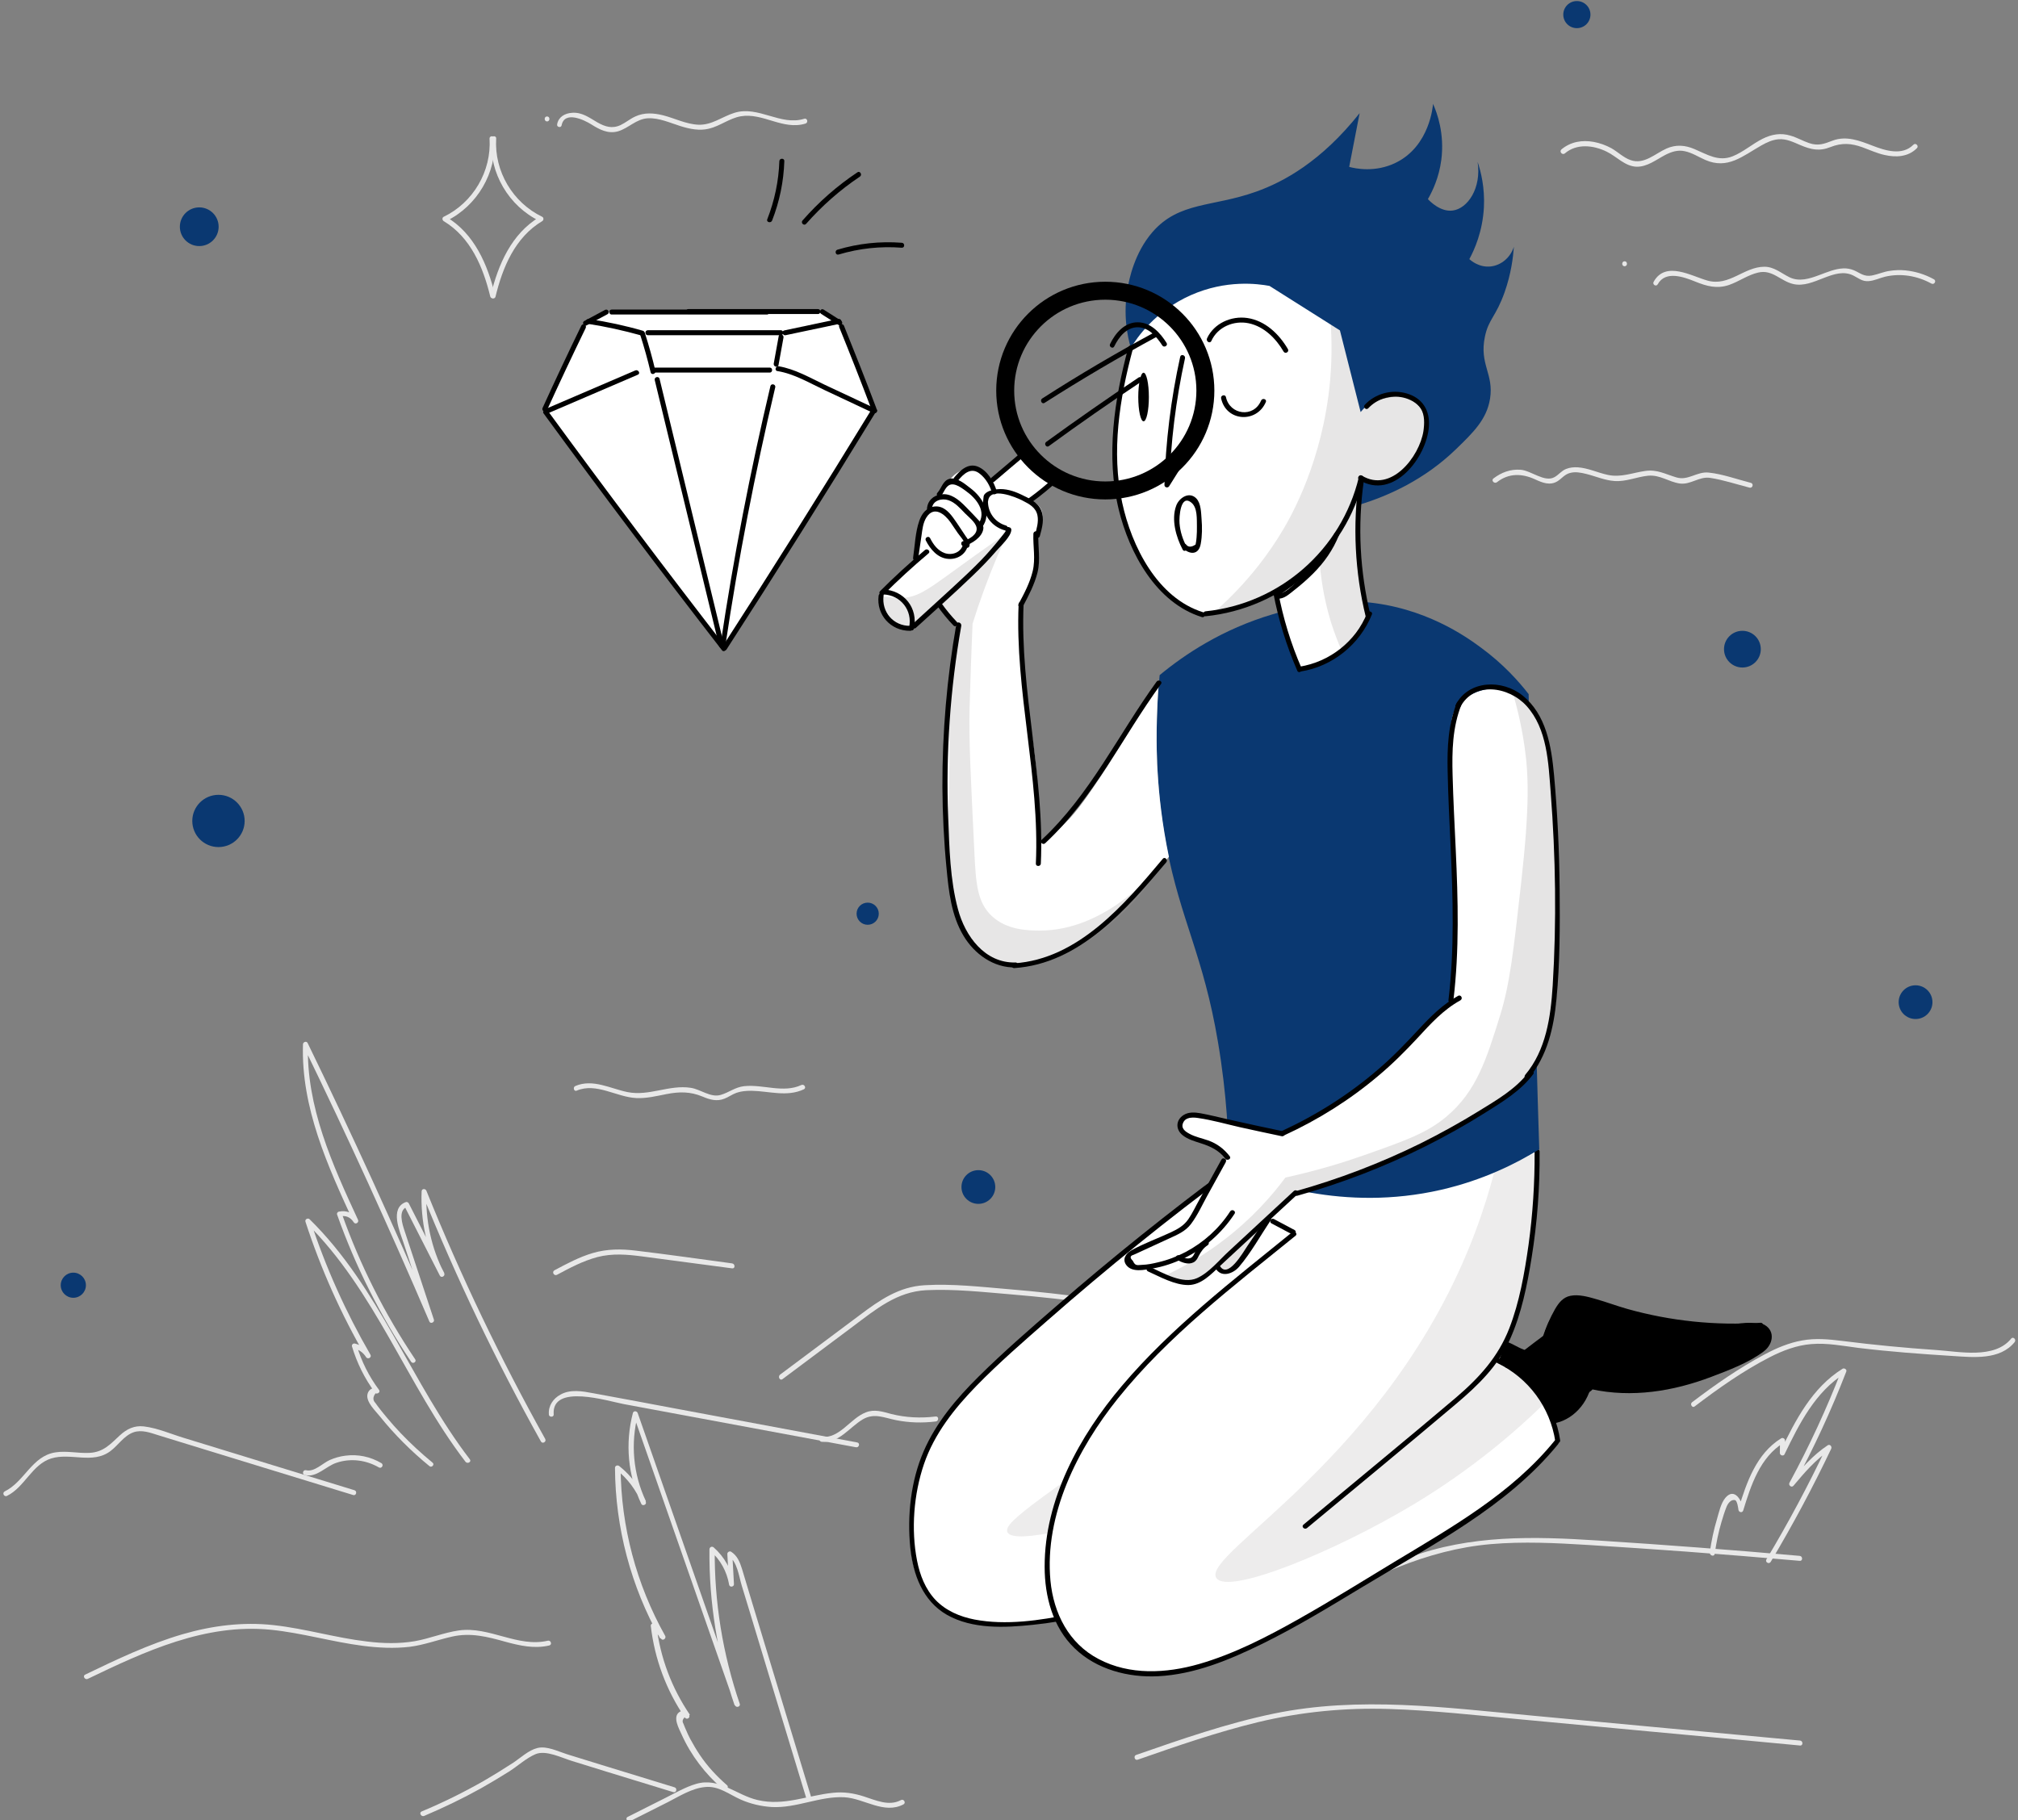 <svg width="337" height="304" viewBox="0 0 337 304" fill="none" xmlns="http://www.w3.org/2000/svg">
<rect x="0" y="0" width="337" height="304" fill="#808080" stroke="none"/>
<g clip-path="url(#clip0_20_517)">
<path d="M1.176 249.836C4.109 248.4 5.354 244.589 8.536 243.595C11.801 242.574 15.426 244.589 18.415 242.38C19.715 241.414 20.684 239.812 22.261 239.232C23.645 238.735 25.084 239.287 26.412 239.702C27.546 240.061 28.681 240.392 29.815 240.751C34.381 242.159 38.919 243.54 43.485 244.948C48.659 246.522 53.806 248.124 58.981 249.698C59.479 249.864 59.7 249.063 59.202 248.897C49.739 245.998 40.303 243.098 30.839 240.199C28.625 239.536 26.329 238.514 24.032 238.238C22.427 238.045 21.154 238.68 20.02 239.729C18.442 241.193 17.253 242.546 14.956 242.656C13.046 242.767 11.165 242.27 9.256 242.574C5.326 243.181 4.109 247.461 0.788 249.091C0.29 249.367 0.705 250.085 1.176 249.836Z" fill="#E8E8E8"/>
<path d="M50.901 246.357C52.865 246.854 54.415 244.893 56.186 244.313C58.566 243.512 61.111 243.844 63.27 245.086C63.74 245.363 64.155 244.645 63.685 244.368C61.858 243.291 59.783 242.85 57.68 243.126C56.767 243.236 55.909 243.485 55.079 243.844C53.889 244.368 52.506 245.887 51.122 245.556C50.596 245.418 50.375 246.219 50.901 246.357Z" fill="#E8E8E8"/>
<path d="M72.235 244.286C70.381 242.767 68.61 241.137 66.95 239.398C66.175 238.597 65.428 237.741 64.709 236.885C64.294 236.388 63.879 235.891 63.491 235.394C63.214 235.035 62.938 234.676 62.689 234.317C62.246 233.875 62.246 233.323 62.716 232.715C63.048 232.853 63.574 232.522 63.297 232.135C61.609 229.871 60.364 227.386 59.562 224.679C59.396 224.845 59.23 225.011 59.064 225.176C59.977 225.425 60.641 225.894 61.139 226.668C61.416 227.109 62.135 226.723 61.858 226.253C57.736 219.129 54.36 211.618 51.814 203.803C51.593 203.941 51.343 204.079 51.122 204.217C62.716 215.594 67.974 231.417 77.742 244.147C78.074 244.562 78.793 244.147 78.461 243.733C68.666 230.948 63.353 215.07 51.703 203.637C51.426 203.361 50.873 203.637 51.011 204.051C53.585 211.949 56.961 219.515 61.139 226.695C61.388 226.557 61.609 226.419 61.858 226.281C61.222 225.314 60.392 224.679 59.285 224.403C58.981 224.32 58.676 224.597 58.787 224.9C59.617 227.662 60.89 230.23 62.606 232.549C62.799 232.356 62.993 232.163 63.187 231.97C62.412 231.611 61.554 231.97 61.36 232.881C61.111 234.179 62.689 235.615 63.408 236.526C65.871 239.591 68.666 242.38 71.71 244.865C72.069 245.197 72.65 244.617 72.235 244.286Z" fill="#E8E8E8"/>
<path d="M69.33 227.027C64.238 219.433 60.115 211.286 57.071 202.671C56.988 202.836 56.878 203.002 56.795 203.168C57.736 202.947 58.538 203.306 59.064 204.134C59.34 204.604 60.005 204.189 59.783 203.72C55.494 194.469 51.122 184.832 51.426 174.421C51.177 174.504 50.901 174.559 50.652 174.642C58.04 189.83 65.068 205.211 71.71 220.731C71.903 221.172 72.623 220.841 72.457 220.399C71.35 217.085 70.271 213.744 69.164 210.43C68.638 208.801 68.085 207.199 67.559 205.57C67.199 204.493 66.424 202.146 67.974 201.566C67.808 201.511 67.669 201.428 67.503 201.373C69.496 205.266 71.46 209.16 73.453 213.054C73.702 213.523 74.421 213.109 74.172 212.639C72.014 208.414 71.018 203.748 71.211 198.998C70.935 199.026 70.658 199.081 70.409 199.108C76.165 213.385 82.833 227.303 90.332 240.751C90.581 241.22 91.301 240.806 91.052 240.337C83.58 226.944 76.939 213.109 71.211 198.888C71.045 198.473 70.409 198.501 70.409 198.998C70.215 203.886 71.267 208.663 73.48 213.054C73.73 212.916 73.951 212.778 74.2 212.639C72.207 208.746 70.243 204.852 68.251 200.959C68.168 200.821 67.946 200.71 67.78 200.765C65.013 201.787 66.784 205.736 67.393 207.586C68.832 211.922 70.243 216.285 71.682 220.62C71.931 220.51 72.18 220.399 72.429 220.289C65.788 204.769 58.759 189.388 51.371 174.2C51.177 173.814 50.596 174.035 50.596 174.421C50.264 184.97 54.719 194.773 59.064 204.134C59.313 203.996 59.534 203.858 59.783 203.72C59.064 202.588 57.901 202.091 56.573 202.367C56.352 202.422 56.214 202.671 56.297 202.864C59.368 211.535 63.519 219.764 68.638 227.413C68.915 227.883 69.634 227.468 69.33 227.027Z" fill="#E8E8E8"/>
<path d="M14.652 280.405C24.226 275.794 34.326 271.099 45.256 272.204C50.43 272.728 55.439 274.22 60.586 274.882C63.187 275.214 65.816 275.352 68.417 275.048C70.852 274.744 73.148 273.861 75.528 273.336C78.6 272.646 81.394 273.364 84.355 274.192C86.79 274.855 89.198 275.407 91.716 274.827C92.242 274.717 92.02 273.916 91.494 274.026C86.458 275.214 81.726 271.596 76.635 272.314C74.117 272.673 71.765 273.667 69.274 274.109C66.646 274.551 63.962 274.496 61.305 274.164C56.075 273.557 50.984 272.01 45.726 271.431C40.552 270.851 35.432 271.513 30.479 272.949C24.834 274.606 19.494 277.147 14.236 279.687C13.738 279.908 14.181 280.626 14.652 280.405Z" fill="#E8E8E8"/>
<path d="M70.824 303.297C74.061 301.917 77.244 300.398 80.315 298.686C81.92 297.775 83.497 296.836 85.075 295.842C86.486 294.93 87.897 293.632 89.447 292.97C91.19 292.252 93.819 293.605 95.562 294.129C97.416 294.709 99.27 295.262 101.096 295.842C104.887 297.001 108.678 298.161 112.441 299.321C112.94 299.487 113.161 298.686 112.663 298.52C108.623 297.278 104.555 296.035 100.515 294.792C98.578 294.185 96.641 293.605 94.704 292.997C93.21 292.528 91.328 291.561 89.751 291.948C88.284 292.307 86.956 293.577 85.711 294.406C84.106 295.455 82.446 296.477 80.786 297.443C77.437 299.349 73.978 301.061 70.409 302.552C69.911 302.773 70.354 303.491 70.824 303.297Z" fill="#E8E8E8"/>
<path d="M105.247 304.154C107.35 303.104 109.453 302.027 111.556 300.978C113.493 299.984 115.568 298.658 117.782 298.465C120.023 298.244 121.767 299.708 123.704 300.564C125.336 301.282 127.107 301.696 128.878 301.806C133.029 302.027 136.903 299.956 141.026 300.177C144.319 300.37 147.639 303.077 150.877 301.365C151.347 301.116 150.932 300.398 150.462 300.647C148.442 301.724 146.256 300.674 144.263 300.039C142.548 299.487 140.887 299.238 139.089 299.432C134.827 299.873 130.926 301.668 126.554 300.647C122.929 299.818 120.162 296.808 116.26 297.94C114.461 298.465 112.774 299.459 111.113 300.288C109.01 301.337 106.907 302.414 104.804 303.463C104.361 303.684 104.777 304.402 105.247 304.154Z" fill="#E8E8E8"/>
<path d="M121.407 298.161C119.691 296.67 118.142 295.013 116.869 293.108C116.288 292.252 115.762 291.341 115.264 290.429C115.015 289.96 114.794 289.49 114.6 289.021C114.434 288.634 114.268 288.275 114.129 287.889C113.88 287.475 113.991 287.088 114.461 286.729C114.711 286.618 114.96 286.508 115.209 286.398C112.165 281.924 110.255 276.843 109.619 271.486C109.37 271.596 109.149 271.679 108.9 271.79C109.398 272.425 109.896 273.06 110.421 273.723C110.726 274.109 111.307 273.612 111.086 273.225C106.271 264.637 103.697 254.972 103.642 245.142C103.393 245.252 103.172 245.335 102.923 245.445C104.804 246.964 106.243 248.842 107.129 251.079C107.378 250.968 107.627 250.858 107.876 250.747C105.717 246.191 105.275 241.055 106.548 236.195C106.271 236.195 106.022 236.195 105.745 236.195C111.418 252.404 117.063 268.586 122.735 284.796C122.901 285.293 123.704 285.072 123.538 284.575C120.687 276.263 119.276 267.537 119.359 258.728C119.11 258.838 118.889 258.921 118.64 259.032C120.328 260.55 121.379 262.456 121.767 264.693C121.85 265.162 122.597 265.052 122.569 264.582C122.486 262.898 122.375 261.186 122.292 259.501C122.071 259.612 121.877 259.75 121.656 259.86C123.123 260.799 123.399 263.284 123.87 264.831C124.368 266.488 124.866 268.144 125.392 269.829C126.415 273.253 127.467 276.65 128.491 280.074C130.566 286.895 132.641 293.743 134.717 300.564C134.883 301.061 135.685 300.867 135.519 300.343C133.278 292.997 131.064 285.624 128.823 278.279C127.744 274.689 126.637 271.099 125.558 267.509C125.004 265.659 124.451 263.837 123.897 261.986C123.538 260.854 123.123 259.833 122.099 259.17C121.85 259.004 121.462 259.225 121.462 259.529C121.545 261.213 121.656 262.925 121.739 264.61C122.016 264.582 122.292 264.527 122.541 264.499C122.154 262.125 120.992 260.053 119.193 258.452C118.917 258.203 118.501 258.369 118.474 258.756C118.391 267.62 119.802 276.429 122.68 284.824C122.957 284.741 123.206 284.685 123.482 284.603C117.81 268.393 112.165 252.211 106.492 236.001C106.354 235.642 105.8 235.587 105.69 236.001C104.361 241.11 104.86 246.44 107.101 251.189C107.295 251.603 108.042 251.3 107.848 250.858C106.907 248.483 105.441 246.467 103.421 244.866C103.144 244.645 102.701 244.783 102.701 245.169C102.757 255.138 105.358 264.969 110.255 273.667C110.477 273.502 110.698 273.336 110.92 273.17C110.421 272.535 109.923 271.9 109.398 271.237C109.176 270.961 108.651 271.182 108.678 271.541C109.315 277.064 111.252 282.283 114.378 286.867C114.655 287.254 115.209 287.005 115.126 286.536C114.987 285.762 114.074 285.486 113.438 285.956C112.275 286.784 113.41 288.745 113.825 289.684C115.402 293.191 117.754 296.256 120.66 298.769C121.241 299.073 121.822 298.493 121.407 298.161Z" fill="#E8E8E8"/>
<path d="M92.463 236.222C92.103 231.031 101.539 234.013 104.168 234.51C108.484 235.311 112.773 236.112 117.09 236.913C125.696 238.514 134.329 240.116 142.935 241.718C143.461 241.828 143.682 241.027 143.156 240.917C133.278 239.067 123.427 237.244 113.548 235.394C108.706 234.483 103.863 233.571 99.021 232.688C97.278 232.356 95.258 231.997 93.625 232.909C92.38 233.571 91.55 234.786 91.66 236.222C91.66 236.747 92.518 236.747 92.463 236.222Z" fill="#E8E8E8"/>
<path d="M137.207 240.806C140.085 241.11 141.856 238.376 144.097 237.051C146.007 235.946 147.667 236.802 149.632 237.189C151.818 237.631 154.059 237.686 156.273 237.41C156.798 237.354 156.798 236.526 156.273 236.581C153.782 236.885 151.292 236.775 148.857 236.167C147.39 235.78 146.062 235.311 144.595 235.891C141.994 236.885 140.223 240.309 137.207 239.978C136.681 239.923 136.681 240.751 137.207 240.806Z" fill="#E8E8E8"/>
<path d="M189.976 293.909C196.617 291.589 203.314 289.269 210.176 287.613C217.343 285.9 224.565 285.21 231.926 285.431C239.203 285.652 246.425 286.48 253.675 287.143C260.953 287.833 268.23 288.496 275.508 289.187C283.865 289.96 292.249 290.733 300.606 291.534C301.131 291.589 301.131 290.761 300.606 290.705C285.691 289.325 270.776 287.944 255.834 286.536C241.472 285.21 227.028 283.249 212.722 286.204C204.863 287.833 197.281 290.484 189.727 293.108C189.257 293.273 189.478 294.074 189.976 293.909Z" fill="#E8E8E8"/>
<path d="M219.225 266.736C224.178 265.687 228.826 263.616 233.503 261.738C238.511 259.75 243.575 258.369 248.943 257.9C254.367 257.43 259.818 257.706 265.214 258.038C270.638 258.369 276.061 258.756 281.512 259.142C287.849 259.612 294.214 260.136 300.55 260.689C301.076 260.744 301.076 259.915 300.55 259.86C289.316 258.866 278.081 258.01 266.819 257.292C256.11 256.602 245.568 256.326 235.357 260.109C229.933 262.125 224.676 264.693 218.976 265.908C218.505 266.046 218.699 266.847 219.225 266.736Z" fill="#E8E8E8"/>
<path d="M283.007 234.897C286.964 231.887 291.142 228.932 295.569 226.668C297.728 225.563 300.052 224.679 302.487 224.486C305.116 224.265 307.745 224.79 310.318 225.121C315.548 225.756 320.806 226.143 326.063 226.474C329.55 226.695 333.977 227.192 336.44 224.155C336.772 223.74 336.191 223.161 335.859 223.575C333.064 227.027 327.17 225.729 323.351 225.48C318.094 225.121 312.892 224.624 307.662 223.961C305.42 223.685 303.207 223.464 300.965 223.879C298.752 224.265 296.676 225.149 294.712 226.198C290.45 228.463 286.41 231.279 282.564 234.206C282.177 234.51 282.592 235.228 283.007 234.897Z" fill="#E8E8E8"/>
<path d="M130.677 230.34C134.606 227.386 138.563 224.458 142.492 221.504C146.256 218.687 149.77 215.732 154.695 215.484C159.344 215.263 164.104 215.788 168.725 216.174C173.706 216.588 178.659 217.141 183.584 217.831C187.735 218.411 192.688 219.957 196.617 217.803C197.088 217.555 196.673 216.837 196.202 217.085C194.182 218.19 191.941 218.19 189.7 217.914C187.292 217.61 184.885 217.196 182.477 216.864C177.829 216.229 173.152 215.705 168.448 215.318C163.827 214.931 159.04 214.379 154.419 214.655C150.13 214.904 146.947 217.113 143.599 219.626C139.144 222.94 134.717 226.281 130.262 229.595C129.847 229.954 130.262 230.672 130.677 230.34Z" fill="#E8E8E8"/>
<path d="M286.355 259.529C286.604 257.706 286.964 255.939 287.49 254.172C287.739 253.343 287.988 252.515 288.32 251.686C288.513 251.189 289.039 250.361 289.759 250.554C290.118 250.665 290.284 251.907 290.312 252.156C290.367 252.598 290.976 252.736 291.114 252.266C292.415 248.041 293.909 243.402 297.894 240.944C297.673 240.834 297.479 240.696 297.257 240.585C297.257 241.276 297.23 241.994 297.23 242.684C297.23 243.071 297.811 243.264 298.005 242.905C300.467 237.796 303.151 232.439 308.132 229.346C307.939 229.181 307.717 229.042 307.523 228.877C305.033 235.311 302.128 241.579 298.835 247.655C298.613 248.041 299.167 248.538 299.499 248.152C301.353 245.942 303.234 243.733 305.669 242.132C305.476 241.938 305.282 241.745 305.088 241.552C302.017 248.014 298.669 254.31 294.988 260.44C294.712 260.909 295.431 261.324 295.708 260.854C299.36 254.724 302.736 248.428 305.808 241.966C305.974 241.635 305.614 241.138 305.227 241.386C302.736 243.043 300.799 245.28 298.89 247.544C299.111 247.71 299.333 247.875 299.554 248.041C302.875 241.911 305.808 235.587 308.326 229.07C308.464 228.739 307.994 228.435 307.717 228.601C302.598 231.776 299.831 237.216 297.285 242.463C297.534 242.546 297.811 242.601 298.06 242.684C298.06 241.994 298.088 241.276 298.088 240.585C298.088 240.282 297.728 240.061 297.451 240.226C293.3 242.794 291.668 247.599 290.312 252.045C290.589 252.073 290.865 252.128 291.114 252.156C290.976 250.747 289.703 248.345 288.154 250.14C287.379 251.051 287.074 252.542 286.742 253.674C286.189 255.497 285.802 257.375 285.525 259.28C285.497 259.832 286.272 260.053 286.355 259.529Z" fill="#E8E8E8"/>
<path d="M93.016 212.916C95.175 211.756 97.361 210.596 99.74 209.961C102.259 209.298 104.749 209.519 107.267 209.85C112.275 210.513 117.284 211.176 122.265 211.839C122.791 211.922 122.791 211.093 122.265 211.01C116.924 210.292 111.556 209.519 106.216 208.884C103.753 208.58 101.401 208.58 99.021 209.271C96.752 209.933 94.649 211.066 92.574 212.17C92.103 212.474 92.546 213.164 93.016 212.916Z" fill="#E8E8E8"/>
<path d="M261.34 25.607C263.332 23.923 266.127 24.254 268.313 25.331C269.974 26.132 271.329 27.761 273.266 27.844C275.065 27.899 276.559 26.684 278.081 25.884C279.105 25.359 280.157 25 281.319 25.248C282.564 25.497 283.643 26.215 284.778 26.712C288.513 28.341 291.004 26.077 294.158 24.282C295.044 23.785 295.985 23.343 297.008 23.26C298.309 23.15 299.471 23.73 300.633 24.227C302.46 25 303.843 25.304 305.697 24.558C307.606 23.812 309.156 23.923 311.065 24.613C312.283 25.055 313.445 25.607 314.718 25.884C316.627 26.325 318.675 26.215 320.114 24.751C320.501 24.365 319.892 23.785 319.533 24.172C317.679 26.049 314.856 25.166 312.726 24.337C310.567 23.509 308.354 22.625 306.057 23.481C304.618 24.033 303.649 24.42 302.1 23.895C301.048 23.536 300.08 22.956 299.001 22.653C297.368 22.156 295.846 22.432 294.352 23.177C292.636 24.033 291.142 25.387 289.343 26.105C286.964 27.043 285.11 25.801 282.951 24.89C281.374 24.227 279.88 24.116 278.303 24.807C276.393 25.663 274.539 27.54 272.298 26.74C271.108 26.325 270.167 25.359 269.088 24.751C268.175 24.254 267.179 23.895 266.155 23.702C264.19 23.343 262.281 23.674 260.731 24.972C260.344 25.387 260.953 25.966 261.34 25.607Z" fill="#E8E8E8"/>
<path d="M271.302 44.468C271.828 44.468 271.828 43.639 271.302 43.639C270.776 43.639 270.776 44.468 271.302 44.468Z" fill="#E8E8E8"/>
<path d="M276.836 47.478C278.137 45.131 281.208 46.263 283.117 47.036C285.027 47.809 286.742 48.279 288.762 47.588C290.423 47.008 291.917 45.904 293.632 45.517C296.012 44.965 297.368 46.981 299.526 47.45C302.902 48.196 306.306 44.44 309.488 46.014C310.374 46.456 310.982 47.036 312.034 46.953C313.002 46.898 313.888 46.429 314.829 46.208C317.457 45.6 320.197 46.07 322.549 47.367C323.019 47.616 323.434 46.898 322.964 46.65C321.47 45.821 319.865 45.324 318.177 45.158C317.319 45.075 316.434 45.103 315.576 45.241C314.552 45.379 313.611 45.821 312.615 46.014C311.259 46.263 310.678 45.6 309.571 45.131C309.018 44.91 308.409 44.799 307.828 44.827C306.444 44.882 305.116 45.462 303.843 45.932C302.211 46.539 300.467 47.119 298.807 46.291C297.396 45.6 296.289 44.551 294.629 44.551C291.197 44.578 288.79 47.865 285.165 46.87C282.481 46.125 278.164 43.502 276.172 47.036C275.868 47.533 276.587 47.947 276.836 47.478Z" fill="#E8E8E8"/>
<path d="M249.995 80.532C251.96 78.986 254.201 79.069 256.359 80.063C257.549 80.615 258.822 81.14 260.067 80.394C260.787 79.953 261.257 79.262 262.115 79.014C263.028 78.737 263.997 78.931 264.882 79.152C266.459 79.538 267.981 80.229 269.614 80.339C271.551 80.477 273.322 79.649 275.203 79.455C277.223 79.262 278.635 80.477 280.516 80.753C282.343 81.002 283.754 79.538 285.58 79.814C287.794 80.146 289.98 80.891 292.166 81.444C292.692 81.582 292.913 80.781 292.387 80.643C290.091 80.063 287.711 79.179 285.359 78.931C283.366 78.71 281.928 80.339 279.935 79.731C278.081 79.179 276.753 78.378 274.761 78.655C272.63 78.958 270.693 79.787 268.507 79.317C266.819 78.958 265.187 78.157 263.443 78.047C262.807 78.019 262.143 78.075 261.534 78.323C260.759 78.627 260.344 79.262 259.625 79.676C257.964 80.643 255.723 78.599 253.952 78.461C252.264 78.323 250.714 78.903 249.386 79.925C248.971 80.284 249.58 80.864 249.995 80.532Z" fill="#E8E8E8"/>
<path d="M91.356 20.278C91.882 20.278 91.882 19.45 91.356 19.45C90.83 19.45 90.83 20.278 91.356 20.278Z" fill="#E8E8E8"/>
<path d="M93.791 20.913C94.289 18.455 97.554 20.029 98.744 20.775C100.1 21.631 101.539 22.404 103.199 21.935C104.998 21.41 106.215 19.864 108.208 19.753C110.089 19.67 111.916 20.526 113.687 21.079C115.209 21.548 116.814 21.88 118.391 21.493C120.245 21.051 121.822 19.753 123.704 19.422C127.412 18.787 130.76 21.797 134.523 20.637C135.021 20.471 134.827 19.67 134.302 19.836C130.372 21.079 126.637 17.599 122.652 18.842C120.604 19.477 118.889 20.913 116.647 20.83C114.572 20.747 112.691 19.753 110.726 19.256C109.176 18.869 107.599 18.759 106.105 19.449C105.247 19.836 104.5 20.471 103.642 20.885C102.231 21.548 101.041 21.162 99.768 20.444C98.385 19.643 97.195 18.704 95.507 18.842C94.317 18.925 93.265 19.532 93.044 20.747C92.906 21.217 93.708 21.438 93.791 20.913Z" fill="#E8E8E8"/>
<path d="M96.309 182.153C99.602 180.773 102.923 183.23 106.243 183.396C107.959 183.479 109.619 183.065 111.307 182.733C113.438 182.319 115.264 182.291 117.312 183.147C118.557 183.672 119.691 184.003 120.964 183.506C121.684 183.23 122.292 182.761 123.012 182.512C123.814 182.236 124.644 182.181 125.502 182.181C128.463 182.236 131.424 183.258 134.246 181.932C134.717 181.711 134.302 180.993 133.831 181.214C130.815 182.623 127.467 181.076 124.285 181.408C122.763 181.573 121.767 182.457 120.355 182.871C118.667 183.368 117.007 181.932 115.347 181.684C111.777 181.132 108.401 183.12 104.804 182.402C101.926 181.822 99.021 180.137 96.088 181.38C95.617 181.573 95.839 182.374 96.309 182.153Z" fill="#E8E8E8"/>
<path d="M36.484 141.477C38.899 141.477 40.856 139.524 40.856 137.114C40.856 134.705 38.899 132.751 36.484 132.751C34.069 132.751 32.112 134.705 32.112 137.114C32.112 139.524 34.069 141.477 36.484 141.477Z" fill="#0A3871"/>
<path d="M290.976 111.488C292.672 111.488 294.048 110.116 294.048 108.423C294.048 106.73 292.672 105.358 290.976 105.358C289.28 105.358 287.905 106.73 287.905 108.423C287.905 110.116 289.28 111.488 290.976 111.488Z" fill="#0A3871"/>
<path d="M263.333 4.703C264.586 4.703 265.602 3.69 265.602 2.439C265.602 1.188 264.586 0.175 263.333 0.175C262.079 0.175 261.063 1.188 261.063 2.439C261.063 3.69 262.079 4.703 263.333 4.703Z" fill="#0A3871"/>
<path d="M163.384 201.069C164.943 201.069 166.207 199.808 166.207 198.252C166.207 196.697 164.943 195.436 163.384 195.436C161.825 195.436 160.562 196.697 160.562 198.252C160.562 199.808 161.825 201.069 163.384 201.069Z" fill="#0A3871"/>
<path d="M33.274 41.099C35.062 41.099 36.512 39.653 36.512 37.868C36.512 36.084 35.062 34.637 33.274 34.637C31.486 34.637 30.037 36.084 30.037 37.868C30.037 39.653 31.486 41.099 33.274 41.099Z" fill="#0A3871"/>
<path d="M144.9 154.456C145.924 154.456 146.754 153.628 146.754 152.606C146.754 151.584 145.924 150.756 144.9 150.756C143.876 150.756 143.046 151.584 143.046 152.606C143.046 153.628 143.876 154.456 144.9 154.456Z" fill="#0A3871"/>
<path d="M319.892 170.196C321.451 170.196 322.715 168.935 322.715 167.38C322.715 165.824 321.451 164.563 319.892 164.563C318.334 164.563 317.07 165.824 317.07 167.38C317.07 168.935 318.334 170.196 319.892 170.196Z" fill="#0A3871"/>
<path d="M12.244 216.754C13.405 216.754 14.347 215.814 14.347 214.655C14.347 213.496 13.405 212.557 12.244 212.557C11.083 212.557 10.141 213.496 10.141 214.655C10.141 215.814 11.083 216.754 12.244 216.754Z" fill="#0A3871"/>
<path d="M98.246 53.664C95.839 58.551 93.404 63.439 90.996 68.327C100.958 81.665 110.92 94.975 120.881 108.312C123.455 104.419 126 100.442 128.574 96.438C134.634 86.939 140.417 77.55 145.951 68.244C144.07 63.467 142.16 58.662 140.279 53.885C139.061 53.249 137.844 52.642 136.626 52.007C124.838 52.034 113.05 52.062 101.29 52.09C100.238 52.642 99.242 53.167 98.246 53.664Z" fill="white"/>
<path d="M91.328 68.548C93.431 63.936 95.59 59.352 97.803 54.796C98.025 54.326 97.333 53.885 97.084 54.382C94.87 58.938 92.712 63.522 90.609 68.134C90.388 68.603 91.107 69.045 91.328 68.548Z" fill="black"/>
<path d="M90.775 69.045C100.515 82.383 110.449 95.555 120.577 108.616C120.909 109.03 121.49 108.451 121.158 108.036C111.086 95.03 101.207 81.913 91.494 68.631C91.19 68.216 90.471 68.631 90.775 69.045Z" fill="black"/>
<path d="M97.997 54.326C99.159 53.719 100.294 53.084 101.456 52.476C101.926 52.228 101.511 51.51 101.041 51.758C99.879 52.366 98.744 53.001 97.582 53.608C97.084 53.885 97.527 54.575 97.997 54.326Z" fill="black"/>
<path d="M102.148 52.531C110.781 52.531 119.442 52.531 128.076 52.531C128.601 52.531 128.601 51.703 128.076 51.703C119.442 51.703 110.781 51.703 102.148 51.703C101.622 51.703 101.622 52.531 102.148 52.531Z" fill="black"/>
<path d="M146.339 68.161C144.595 63.55 142.797 58.993 140.943 54.409C140.749 53.912 139.947 54.133 140.14 54.63C141.994 59.187 143.793 63.77 145.536 68.382C145.73 68.879 146.532 68.658 146.339 68.161Z" fill="black"/>
<path d="M145.426 68.575C137.318 81.83 129.044 95.002 120.604 108.064C120.3 108.506 121.02 108.92 121.324 108.478C129.764 95.417 138.037 82.272 146.145 68.99C146.422 68.548 145.702 68.106 145.426 68.575Z" fill="black"/>
<path d="M140.445 53.553C139.476 52.946 138.508 52.311 137.539 51.703C137.097 51.427 136.681 52.117 137.124 52.421C138.093 53.029 139.061 53.664 140.03 54.271C140.5 54.575 140.915 53.857 140.445 53.553Z" fill="black"/>
<path d="M136.598 51.62C129.376 51.62 122.154 51.62 114.96 51.62C114.434 51.62 114.434 52.449 114.96 52.449C122.182 52.449 129.404 52.449 136.598 52.449C137.124 52.449 137.124 51.62 136.598 51.62Z" fill="black"/>
<path d="M91.66 68.962C96.614 66.836 101.567 64.709 106.52 62.583C107.018 62.362 106.575 61.672 106.105 61.865C101.152 63.991 96.198 66.118 91.245 68.244C90.775 68.465 91.19 69.183 91.66 68.962Z" fill="black"/>
<path d="M98.135 54.078C101.179 54.547 104.168 55.21 107.129 56.038C107.654 56.177 107.876 55.376 107.35 55.238C104.389 54.382 101.401 53.746 98.357 53.277C97.831 53.194 97.582 53.995 98.135 54.078Z" fill="black"/>
<path d="M106.907 55.901C107.571 57.972 108.152 60.043 108.651 62.169C108.761 62.694 109.564 62.473 109.453 61.948C108.955 59.822 108.374 57.751 107.71 55.68C107.544 55.182 106.741 55.376 106.907 55.901Z" fill="black"/>
<path d="M108.18 55.983C115.596 55.983 122.984 55.983 130.4 55.983C130.926 55.983 130.926 55.155 130.4 55.155C122.984 55.155 115.596 55.155 108.18 55.155C107.654 55.155 107.654 55.983 108.18 55.983Z" fill="black"/>
<path d="M130.04 56.149C129.764 57.668 129.487 59.214 129.21 60.733C129.127 61.258 129.93 61.479 130.013 60.954C130.289 59.435 130.566 57.889 130.843 56.37C130.926 55.845 130.123 55.624 130.04 56.149Z" fill="black"/>
<path d="M109.093 62.224C115.568 62.224 122.043 62.224 128.546 62.224C129.072 62.224 129.072 61.396 128.546 61.396C122.071 61.396 115.596 61.396 109.093 61.396C108.568 61.396 108.568 62.224 109.093 62.224Z" fill="black"/>
<path d="M131.203 55.983C134.219 55.348 137.207 54.713 140.223 54.078C140.749 53.968 140.528 53.167 140.002 53.277C136.986 53.912 133.997 54.547 130.981 55.182C130.455 55.293 130.677 56.094 131.203 55.983Z" fill="black"/>
<path d="M129.819 61.976C132.614 62.417 135.215 63.991 137.761 65.179C140.472 66.449 143.157 67.719 145.868 68.99C146.339 69.21 146.782 68.493 146.283 68.272C143.406 66.918 140.555 65.593 137.678 64.24C135.243 63.08 132.725 61.617 130.04 61.175C129.515 61.092 129.293 61.893 129.819 61.976Z" fill="black"/>
<path d="M109.342 63.494C112.94 78.296 116.509 93.125 120.106 107.926C120.245 108.451 121.02 108.23 120.909 107.705C117.312 92.904 113.742 78.075 110.145 63.273C110.006 62.749 109.204 62.97 109.342 63.494Z" fill="black"/>
<path d="M128.657 64.489C125.281 78.737 122.486 93.152 120.328 107.65C120.245 108.174 121.047 108.395 121.13 107.871C123.289 93.373 126.083 78.986 129.459 64.709C129.598 64.185 128.795 63.964 128.657 64.489Z" fill="black"/>
<path d="M128.934 36.847C130.179 33.671 130.871 30.33 130.981 26.905C131.009 26.381 130.179 26.381 130.151 26.905C130.04 30.247 129.349 33.505 128.131 36.626C127.937 37.123 128.74 37.316 128.934 36.847Z" fill="black"/>
<path d="M134.606 37.399C137.263 34.389 140.251 31.738 143.599 29.501C144.042 29.197 143.627 28.479 143.184 28.783C139.781 31.047 136.709 33.754 134.025 36.819C133.665 37.206 134.246 37.785 134.606 37.399Z" fill="black"/>
<path d="M140.057 42.508C143.489 41.486 147.03 41.099 150.6 41.375C151.126 41.403 151.126 40.575 150.6 40.547C146.947 40.271 143.35 40.657 139.836 41.707C139.338 41.872 139.532 42.673 140.057 42.508Z" fill="black"/>
<path d="M81.754 23.15C82.086 28.617 79.015 33.837 74.089 36.211C73.812 36.349 73.84 36.764 74.089 36.929C78.6 39.636 80.675 44.606 81.865 49.494C82.003 50.019 82.778 49.798 82.667 49.273C81.422 44.164 79.208 39 74.504 36.211C74.504 36.46 74.504 36.681 74.504 36.929C79.679 34.416 82.944 28.866 82.584 23.15C82.557 22.625 81.727 22.625 81.754 23.15Z" fill="#E8E8E8"/>
<path d="M82.058 23.15C81.699 28.894 84.964 34.444 90.138 36.929C90.138 36.681 90.138 36.46 90.138 36.211C85.407 39.028 83.193 44.192 81.948 49.328C81.809 49.853 82.612 50.074 82.75 49.549C83.94 44.634 86.016 39.636 90.553 36.929C90.803 36.791 90.83 36.349 90.553 36.211C85.628 33.837 82.529 28.617 82.861 23.15C82.916 22.625 82.086 22.625 82.058 23.15Z" fill="#E8E8E8"/>
<path d="M216.79 230.451C217.758 230.037 219.086 229.429 220.608 228.573C223.154 227.165 224.427 226.447 225.202 225.315C226.198 223.823 225.81 223.023 227.111 221.531C227.305 221.283 228.218 220.316 229.408 219.792C231.455 218.936 233.365 219.957 236.547 221.09C239.48 222.139 241.777 222.636 246.37 223.658C248.196 224.072 250.41 224.486 253.62 225.48C254.533 225.756 255.253 226.005 255.751 226.171C255.806 226.751 255.834 228.242 254.865 229.595C254.422 230.202 253.814 230.699 252.845 231.141C250.604 232.191 248.473 231.997 246.674 231.914C242.801 231.749 244.405 232.301 235.274 232.467C233.282 232.494 231.649 232.494 230.515 232.494C229.103 233.461 227.692 234.455 226.253 235.477C223.818 237.244 221.494 239.011 219.28 240.751C218.45 237.327 217.62 233.875 216.79 230.451Z" fill="black"/>
<path d="M205.251 195.104C203.258 196.154 203.037 196.54 195.621 202.836C184.055 212.64 182.782 213.164 172.294 222.305C162.25 231.031 160.368 233.212 158.459 236.084C153.699 243.347 152.648 249.422 152.343 252.377C151.928 256.353 151.375 261.876 154.889 266.239C157.103 268.973 159.981 270.105 160.949 270.464C163.855 271.569 166.234 271.431 170.523 271.127C176.224 270.713 180.568 269.608 182.284 269.139C184.165 268.614 188.537 267.316 194.016 264.61C199.163 262.069 201.377 260.192 208.405 255.469C211.532 253.371 216.153 250.306 221.964 246.771C222.324 244.01 222.019 241.856 221.715 240.502C220.996 237.299 219.529 235.09 217.896 232.66C216.568 230.672 215.295 229.153 214.41 228.159C216.485 226.585 219.197 224.32 222.047 221.283C223.956 219.239 226.973 215.981 229.491 211.397C232.59 205.764 235.689 200.075 233.697 196.154C230.57 189.996 215.683 189.72 205.251 195.104Z" fill="white"/>
<path opacity="0.18" d="M230.044 198.114C228.467 201.76 225.866 206.923 221.715 212.446C215.683 220.427 209.595 224.845 200.408 231.39C174.425 249.891 167.452 254.116 168.227 255.884C169.278 258.286 183.916 253.978 186.047 253.343C201.598 248.759 213.054 241.69 220.221 236.526C218.395 233.737 216.568 230.948 214.742 228.186C216.983 226.585 220.082 224.044 222.988 220.261C224.593 218.19 227.028 214.987 228.605 210.154C230.21 205.349 230.265 201.069 230.044 198.114Z" fill="#9B9797"/>
<path d="M205.14 195.077C195.289 202.395 185.687 210.072 176.445 218.107C172.018 221.946 167.59 225.784 163.44 229.899C159.759 233.544 156.328 237.575 154.253 242.38C152.094 247.351 151.486 253.095 152.011 258.479C152.454 262.925 154.087 267.399 158.154 269.719C162.416 272.121 167.784 271.872 172.488 271.375C178.271 270.795 183.972 269.387 189.367 267.206C201.404 262.318 210.84 253.178 222.213 247.13C222.684 246.881 222.269 246.163 221.798 246.412C212.307 251.465 204.227 258.756 194.708 263.809C189.727 266.46 184.359 268.393 178.825 269.58C173.706 270.657 167.95 271.486 162.748 270.492C160.313 270.022 157.961 269.028 156.217 267.206C154.529 265.411 153.616 263.063 153.146 260.661C152.122 255.442 152.592 249.532 154.308 244.507C156.024 239.481 159.372 235.256 163.024 231.5C166.815 227.607 170.966 224.017 175.034 220.455C184.857 211.839 195.04 203.61 205.555 195.823C205.97 195.491 205.583 194.773 205.14 195.077Z" fill="black"/>
<path d="M178.022 251.686C187.098 248.179 195.317 242.933 203.12 237.189C206.966 234.372 210.757 231.445 214.521 228.518C218.229 225.618 221.77 222.553 224.648 218.825C224.98 218.411 224.261 217.997 223.929 218.411C220.996 222.222 217.315 225.287 213.552 228.242C209.844 231.141 206.109 234.013 202.29 236.802C194.653 242.38 186.656 247.517 177.801 250.913C177.303 251.079 177.524 251.88 178.022 251.686Z" fill="black"/>
<path d="M214.105 228.435C219.446 232.909 222.269 239.84 221.521 246.771C221.466 247.296 222.296 247.296 222.352 246.771C223.099 239.647 220.165 232.467 214.687 227.855C214.299 227.496 213.718 228.076 214.105 228.435Z" fill="black"/>
<path d="M221.466 239.066C223.043 238.597 224.427 237.272 225.755 236.333C227.415 235.173 229.048 234.013 230.708 232.853C231.151 232.549 230.736 231.832 230.293 232.135C228.799 233.185 227.277 234.262 225.783 235.311C224.399 236.277 222.877 237.769 221.245 238.266C220.719 238.404 220.94 239.205 221.466 239.066Z" fill="black"/>
<path d="M216.9 230.837C220.027 229.54 222.905 227.772 225.506 225.591C225.921 225.232 225.312 224.652 224.925 225.011C222.462 227.11 219.695 228.794 216.707 230.037C216.209 230.258 216.43 231.058 216.9 230.837Z" fill="black"/>
<path d="M225.202 225.232C225.727 225.232 225.727 224.403 225.202 224.403C224.676 224.403 224.676 225.232 225.202 225.232Z" fill="black"/>
<path d="M226.198 224.238C226.668 223.133 227.166 221.918 228.052 221.062C229.242 219.902 230.681 220.068 232.202 220.399C235.025 221.034 237.792 221.918 240.559 222.719C243.133 223.437 245.706 224.072 248.362 224.376C249.912 224.541 251.213 224.735 252.596 225.425C253.62 225.922 254.505 226.419 255.64 226.53C256.166 226.585 256.166 225.756 255.64 225.701C254.118 225.563 252.928 224.514 251.489 224.044C250.05 223.575 248.445 223.603 246.951 223.354C243.686 222.829 240.504 221.835 237.349 220.896C235.8 220.454 234.25 220.013 232.673 219.654C231.511 219.405 230.293 219.101 229.131 219.46C227.111 220.068 226.142 222.222 225.395 224.017C225.202 224.514 226.004 224.735 226.198 224.238Z" fill="black"/>
<path d="M230.598 233.461C236.519 232.577 242.385 232.439 248.362 232.329C250.438 232.301 252.651 232.053 254.312 230.699C255.723 229.54 256.525 227.855 256.138 226.06C256.027 225.535 255.225 225.756 255.336 226.281C255.861 228.794 253.592 230.644 251.351 231.196C249.054 231.749 246.564 231.473 244.212 231.528C239.563 231.611 234.97 231.997 230.376 232.688C229.85 232.743 230.099 233.544 230.598 233.461Z" fill="black"/>
<path d="M251.6 227.965C253.648 226.502 255.723 225.038 257.771 223.575C257.909 222.636 258.352 220.592 260.04 218.853C260.538 218.328 261.7 217.113 263.443 216.782C265.27 216.423 266.681 217.251 268.258 217.969C270.804 219.129 273.266 219.571 278.137 220.51C281.983 221.228 283.92 221.587 286.687 221.448C290.45 221.228 293.134 220.233 294.739 221.807C294.905 221.973 295.597 222.719 295.542 223.63C295.459 224.79 294.214 225.535 293.217 226.115C288.873 228.601 286.438 229.319 286.438 229.319C280.295 231.113 277.196 232.025 274.539 232.246C272.381 232.411 269.309 232.494 265.602 231.914C264.522 235.615 261.257 237.989 258.186 237.796C254.229 237.548 250.576 233.102 251.6 227.965Z" fill="black"/>
<path d="M211.864 203.554C212.473 201.704 213.607 199.357 215.738 198.584C217.122 198.087 218.394 198.418 218.809 198.529C221.383 199.164 226.668 198.252 237.211 196.457C242.441 195.574 249.054 194.276 256.664 192.343C256.691 193.751 256.664 195.601 256.581 197.755C256.387 202.588 255.889 206.233 255.778 207.089C255.308 210.513 254.478 216.202 251.96 223.105C251.323 224.873 250.687 226.336 250.244 227.33C251.323 227.827 252.485 228.49 253.62 229.429C258.296 233.157 259.652 238.431 260.095 240.668C259.431 241.469 258.435 242.656 257.162 244.009C252.015 249.477 247.255 252.542 238.179 258.148C232.59 261.6 228.494 264.113 221.936 267.979C213.967 272.673 207.52 276.318 199.495 278.61C197.503 279.19 194.348 279.963 190.364 279.549C188.427 279.356 184.94 278.997 181.592 276.567C177.303 273.474 175.947 268.945 175.393 266.957C174.148 262.511 174.619 258.341 175.781 254.006C176.583 250.968 179.489 240.889 189.589 229.539C191.609 227.275 197.364 222.166 208.82 211.949C211.587 209.491 213.856 207.476 215.378 206.15C214.216 205.266 213.054 204.41 211.864 203.554Z" fill="white"/>
<path opacity="0.18" d="M249.497 195.905C248.861 198.335 247.837 201.842 246.287 205.957C232.147 243.347 200.547 259.501 203.12 263.533C205.002 266.515 223.043 259.087 236.049 251.272C245.789 245.418 253.039 239.149 257.881 234.427C257.107 233.295 255.917 231.749 254.118 230.285C252.375 228.877 250.714 228.021 249.469 227.496C250.327 226.253 251.462 224.376 252.43 221.973C253.067 220.427 253.62 218.77 254.339 215.401C255.502 210.071 255.972 205.846 256.11 204.521C256.442 201.345 256.747 197.231 256.691 192.371C254.284 193.53 251.904 194.718 249.497 195.905Z" fill="#9B9797"/>
<path d="M256.276 192.343C256.304 197.562 255.972 202.781 255.253 207.973C254.588 212.64 253.758 217.444 252.043 221.863C250.189 226.64 247.007 230.119 243.16 233.406C239.231 236.747 235.274 240.033 231.317 243.319C226.779 247.102 222.213 250.858 217.675 254.641C217.26 254.972 217.841 255.552 218.256 255.221C226.585 248.317 234.914 241.441 243.188 234.455C246.841 231.362 250.161 228.159 252.153 223.713C254.09 219.405 255.031 214.683 255.778 210.044C256.719 204.19 257.162 198.28 257.107 192.343C257.107 191.791 256.276 191.791 256.276 192.343Z" fill="black"/>
<path d="M212.335 204.328C213.469 204.935 214.604 205.543 215.766 206.15C216.236 206.399 216.651 205.681 216.181 205.432C215.046 204.825 213.912 204.217 212.75 203.61C212.279 203.361 211.864 204.079 212.335 204.328Z" fill="black"/>
<path d="M215.766 205.819C205.915 213.827 195.566 221.752 187.347 231.473C180.264 239.84 174.425 250.444 174.453 261.683C174.453 266.626 175.809 271.79 179.461 275.297C183.114 278.831 188.399 280.212 193.38 279.963C199.467 279.66 205.251 277.257 210.674 274.606C216.485 271.762 221.992 268.393 227.526 265.052C238.926 258.148 251.655 251.714 260.206 241.193C260.538 240.779 259.957 240.199 259.625 240.613C252.458 249.45 242.385 255.11 232.783 260.909C227.498 264.113 222.268 267.371 216.873 270.409C211.587 273.391 206.081 276.235 200.242 277.92C194.763 279.494 188.648 279.825 183.473 277.092C178.493 274.496 175.947 269.47 175.421 264.002C174.397 252.957 179.959 241.966 186.683 233.571C195.068 223.105 206.025 214.766 216.374 206.371C216.762 206.067 216.181 205.487 215.766 205.819Z" fill="black"/>
<path d="M250.05 227.662C255.253 230.147 258.877 235.062 259.735 240.751C259.818 241.276 260.621 241.055 260.538 240.53C259.68 234.648 255.861 229.484 250.493 226.944C249.995 226.723 249.58 227.441 250.05 227.662Z" fill="black"/>
<path d="M251.711 228.38C252.817 227.938 253.703 227.192 254.644 226.474C255.751 225.618 256.885 224.79 257.992 223.934C258.407 223.602 257.992 222.885 257.577 223.216C256.581 223.961 255.585 224.707 254.588 225.48C253.62 226.226 252.651 227.137 251.489 227.579C251.019 227.772 251.213 228.573 251.711 228.38Z" fill="black"/>
<path d="M258.407 223.602C258.96 221.973 259.625 220.371 260.51 218.88C261.728 216.837 263.554 217.058 265.602 217.582C268.784 218.383 271.828 219.598 275.037 220.316C281.263 221.697 287.656 222.166 294.02 221.752C294.546 221.725 294.546 220.896 294.02 220.924C286.521 221.421 278.967 220.648 271.717 218.604C269.974 218.107 268.286 217.472 266.542 216.975C265.214 216.588 263.637 216.146 262.253 216.423C261.008 216.671 260.289 217.61 259.68 218.659C258.822 220.151 258.158 221.752 257.605 223.381C257.439 223.878 258.241 224.099 258.407 223.602Z" fill="black"/>
<path d="M259.597 236.94C261.672 235.366 263.72 233.792 265.795 232.218C266.21 231.887 265.795 231.169 265.38 231.5C263.305 233.074 261.257 234.648 259.182 236.222C258.767 236.553 259.182 237.271 259.597 236.94Z" fill="black"/>
<path d="M265.768 232.025C272.519 233.488 279.409 232.384 285.802 229.954C288.707 228.849 292.028 227.606 294.518 225.729C296.261 224.431 296.51 221.946 294.214 221.062C293.715 220.869 293.494 221.669 293.992 221.863C295.237 222.332 295.376 223.685 294.518 224.624C294.103 225.094 293.522 225.397 292.968 225.729C291.834 226.364 290.672 226.944 289.509 227.496C287.047 228.656 284.501 229.65 281.872 230.423C276.698 231.914 271.274 232.411 265.961 231.252C265.463 231.114 265.242 231.914 265.768 232.025Z" fill="black"/>
<path d="M193.656 112.759C197.862 109.279 204.144 105.082 212.528 102.596C216.458 101.437 221.383 100.001 227.913 100.553C237.93 101.409 244.82 106.324 247.256 108.119C251.074 110.908 253.675 113.863 255.28 115.934C255.585 135.292 256 154.677 256.525 174.035C256.691 180 256.857 185.992 257.051 191.957C253.122 194.387 247.615 197.12 240.642 198.722C224.316 202.45 210.73 197.479 205.223 195.077C205.195 190.189 204.891 182.844 203.397 174.035C200.962 159.565 197.171 153.738 194.791 141.284C193.601 134.85 192.467 125.185 193.656 112.759Z" fill="#0A3871"/>
<path d="M243.686 117.536C242.33 119.027 242.081 120.711 242.164 127.173C242.219 133.966 242.579 138.605 242.8 143.99C242.967 147.884 243.105 150.977 243.022 155.008C242.939 160.089 242.607 164.259 242.302 167.048C239.591 170.086 237.183 172.461 235.385 174.173C231.345 178.011 226.945 182.153 220.442 186.047C217.869 187.566 215.655 188.67 214.161 189.361C212.805 189.14 211.283 188.808 209.623 188.394C205.693 187.4 204.061 186.516 201.1 186.516C200.215 186.516 197.42 186.516 197.143 187.51C196.894 188.339 198.444 189.637 199.661 190.272C200.796 190.852 201.294 190.686 202.428 191.211C203.701 191.818 204.531 192.702 205.029 193.365C204.504 194.11 203.701 195.242 202.816 196.706C201.792 198.418 201.57 199.081 200.381 201.124C199.135 203.278 198.499 204.355 197.945 204.907C197.088 205.708 196.562 205.874 192.716 207.586C188.897 209.298 188.233 209.685 188.233 210.154C188.233 210.624 188.98 210.734 191.941 212.004C194.348 213.026 194.57 213.247 195.815 213.606C197.364 214.048 198.305 214.324 199.44 214.075C201.238 213.716 202.401 212.363 202.899 211.645C203.148 211.866 203.756 212.336 204.559 212.363C205.195 212.363 205.721 212.115 206.136 211.783C207.879 210.541 208.737 208.249 210.453 205.681C210.757 205.239 211.836 203.61 213.58 201.787C214.659 200.627 215.655 199.771 216.375 199.191C217.343 198.97 218.782 198.639 220.497 198.142C227.166 196.237 231.981 193.945 236.021 192.012C238.373 190.879 241.03 189.388 246.315 186.433C250.908 183.865 253.288 182.429 255.391 179.613C255.612 179.309 256.747 177.79 257.743 175.553C258.047 174.863 259.126 172.405 259.708 168.098C259.984 166.192 259.984 165.143 260.012 159.178C260.067 151.584 260.067 152.495 260.067 151.722C260.04 140.594 259.459 141.588 259.265 131.37C259.237 130.404 259.209 127.781 258.407 124.467C257.549 120.877 256.47 119.275 255.861 118.475C255.086 117.453 254.146 116.238 252.541 115.547C249.608 114.25 245.706 115.299 243.686 117.536Z" fill="white"/>
<path opacity="0.25" d="M252.568 115.52C253.233 117.701 254.035 120.849 254.588 124.66C255.253 129.272 255.502 134.353 254.007 147.635C252.762 158.736 252.153 164.287 250.548 169.478C248.252 176.879 246.591 182.264 241.528 186.516C238.262 189.25 234.693 190.52 227.526 193.033C222.268 194.883 217.758 195.988 214.659 196.678C212.445 199.661 209.152 203.444 204.476 207.034C200.823 209.85 197.309 211.783 194.404 213.109C194.819 213.385 196.534 214.49 198.859 214.186C201.57 213.827 203.037 211.894 203.286 211.535C203.812 211.922 204.587 212.336 205.444 212.198C207.215 211.922 208.156 209.409 208.627 208.276C209.65 205.929 211.698 202.698 216.291 199.164C219.335 198.363 223.458 197.148 228.245 195.325C234.914 192.757 239.397 190.272 244.212 187.593C251.932 183.285 253.675 181.518 254.948 179.806C257.273 176.686 258.241 173.482 258.656 172.074C259.403 169.561 259.542 166.744 259.818 161.249C260.012 157.162 260.012 154.014 260.012 151.639C260.012 147.552 259.929 144.515 259.846 141.892C259.735 138.081 259.514 133.607 258.96 128.25C258.545 124.356 258.241 122.81 257.356 121.07C256 118.309 253.98 116.542 252.568 115.52Z" fill="#9B9797"/>
<path d="M243.271 117.425C241.832 121.015 241.666 124.881 241.749 128.719C241.832 132.944 242.053 137.142 242.247 141.367C242.634 149.927 242.911 158.515 241.887 167.048C241.832 167.573 242.662 167.573 242.717 167.048C243.714 158.709 243.492 150.286 243.105 141.919C242.911 137.777 242.69 133.635 242.579 129.465C242.468 125.461 242.551 121.429 244.073 117.646C244.267 117.149 243.465 116.928 243.271 117.425Z" fill="black"/>
<path d="M243.492 166.33C240.947 167.739 238.899 169.782 236.934 171.908C234.804 174.2 232.673 176.437 230.293 178.481C225.423 182.706 219.944 186.185 214.078 188.891C213.58 189.112 214.022 189.83 214.493 189.609C220.138 187.013 225.423 183.7 230.155 179.696C232.507 177.735 234.665 175.581 236.741 173.344C238.899 170.997 241.057 168.622 243.88 167.076C244.378 166.772 243.963 166.054 243.492 166.33Z" fill="black"/>
<path d="M214.271 188.946C211.228 188.311 208.156 187.648 205.112 186.958C203.59 186.627 202.041 186.213 200.491 185.936C199.523 185.771 198.499 185.688 197.641 186.24C196.313 187.096 196.313 188.67 197.503 189.609C198.361 190.299 199.467 190.603 200.491 190.935C202.152 191.459 203.563 192.122 204.642 193.53C204.974 193.945 205.693 193.53 205.361 193.116C204.393 191.873 203.231 190.99 201.736 190.465C200.713 190.106 199.578 189.885 198.637 189.361C197.973 189.002 197.115 188.449 197.613 187.455C198.084 186.516 199.274 186.599 200.132 186.737C202.428 187.069 204.725 187.731 207.022 188.256C209.374 188.781 211.726 189.278 214.078 189.775C214.576 189.858 214.797 189.057 214.271 188.946Z" fill="black"/>
<path d="M203.978 193.669C202.76 195.905 201.515 198.114 200.298 200.351C199.689 201.428 199.163 202.588 198.444 203.637C197.696 204.714 196.7 205.267 195.538 205.819C193.352 206.841 191 207.669 188.897 208.856C187.956 209.409 187.347 210.403 188.15 211.369C189.146 212.557 191.111 212.087 192.439 211.866C194.265 211.563 196.008 210.955 197.669 210.182C201.128 208.525 204.061 205.929 206.164 202.726C206.468 202.284 205.749 201.87 205.444 202.312C203.59 205.184 201.017 207.503 198.001 209.105C196.562 209.851 195.012 210.458 193.435 210.817C192.55 211.038 191.609 211.231 190.668 211.259C189.81 211.314 189.589 211.425 189.174 210.569C188.648 210.071 188.703 209.74 189.312 209.574C189.506 209.492 189.672 209.409 189.865 209.326C191.636 208.497 193.435 207.697 195.206 206.868C196.59 206.233 197.945 205.681 198.886 204.438C199.993 202.975 200.768 201.235 201.653 199.633C202.677 197.783 203.701 195.933 204.697 194.11C204.946 193.613 204.227 193.199 203.978 193.669Z" fill="black"/>
<path d="M216.624 199.716C224.012 197.645 231.179 194.884 238.041 191.459C241.445 189.747 244.765 187.897 248.003 185.854C250.908 184.031 253.98 182.181 256.055 179.392C256.359 178.95 255.64 178.536 255.336 178.978C253.177 181.905 249.801 183.81 246.757 185.688C243.658 187.593 240.448 189.361 237.183 190.99C230.514 194.276 223.569 196.927 216.402 198.943C215.904 199.053 216.125 199.854 216.624 199.716Z" fill="black"/>
<path d="M243.824 118.171C246.121 113.67 252.015 114.691 254.92 117.895C258.407 121.761 258.573 127.422 258.96 132.337C259.791 143.079 259.957 153.904 259.293 164.646C258.96 169.865 258.186 175.388 254.699 179.53C254.367 179.944 254.948 180.524 255.28 180.11C258.407 176.354 259.486 171.605 259.929 166.855C260.51 160.78 260.51 154.622 260.455 148.519C260.399 142.14 260.095 135.734 259.514 129.382C259.071 124.605 258.213 119.331 254.256 116.155C250.88 113.449 245.236 113.532 243.077 117.757C242.856 118.226 243.575 118.64 243.824 118.171Z" fill="black"/>
<path d="M191.692 212.336C193.712 213.247 196.147 214.628 198.444 214.628C200.657 214.6 202.29 212.778 203.784 211.397C208.073 207.42 212.362 203.444 216.651 199.495C217.039 199.136 216.458 198.556 216.07 198.915C212.445 202.284 208.82 205.625 205.195 208.994C203.59 210.458 201.93 212.557 199.91 213.468C197.53 214.545 194.265 212.612 192.134 211.645C191.636 211.397 191.221 212.115 191.692 212.336Z" fill="black"/>
<path d="M202.954 211.756C203.867 213.468 205.887 212.778 206.911 211.59C208.931 209.215 210.508 206.344 212.224 203.775C212.528 203.334 211.809 202.919 211.504 203.361C210.425 204.963 209.346 206.565 208.267 208.166C207.658 209.05 204.974 213.827 203.673 211.342C203.424 210.872 202.705 211.287 202.954 211.756Z" fill="black"/>
<path d="M196.534 210.403C197.364 210.845 198.388 211.287 199.301 210.845C199.772 210.596 199.965 210.21 200.187 209.768C200.574 209.022 200.962 208.442 201.681 207.973C202.124 207.669 201.709 206.951 201.266 207.255C200.602 207.697 200.049 208.249 199.661 208.967C199.384 209.492 199.218 210.127 198.499 210.182C197.973 210.237 197.392 209.906 196.949 209.685C196.507 209.464 196.064 210.154 196.534 210.403Z" fill="black"/>
<path d="M190.862 52.614C189.893 54.575 188.925 57.861 188.62 58.938C188.177 60.484 187.181 64.102 186.628 68.907C186.324 71.558 185.991 74.457 186.268 78.296C186.407 80.118 186.6 82.99 187.679 86.552C188.399 88.982 189.45 92.489 192.3 96.079C194.791 99.2 197.641 101.16 199.91 102.348C201.349 102.375 203.092 102.293 205.029 101.934C208.516 101.271 211.228 99.973 213.054 98.924C213.303 100.332 213.635 101.823 214.05 103.369C214.908 106.573 215.959 109.389 217.011 111.819C218.145 111.626 219.501 111.295 220.94 110.632C225.506 108.506 227.692 104.585 228.467 102.955C228.052 101.354 227.72 99.614 227.415 97.819C226.364 91.109 226.64 85.116 227.305 80.256C227.886 80.45 228.826 80.698 229.989 80.643C232.258 80.505 233.807 79.262 234.582 78.599C235.246 78.047 238.262 75.368 238.152 71.392C238.124 70.453 238.069 68.161 236.436 66.918C234.914 65.786 232.866 66.201 231.372 66.504C229.657 66.863 228.384 67.581 227.609 68.078C228.19 66.173 229.408 61.285 227.609 55.597C227.222 54.382 224.648 46.65 217.066 43.308C206.773 38.724 194.404 45.517 190.862 52.614Z" fill="white"/>
<path opacity="0.24" d="M222.13 52.78C222.351 55.348 222.518 59.076 222.13 63.494C220.94 76.887 215.627 86.193 214.244 88.513C212.141 92.048 208.544 97.184 202.788 102.237C204.504 102.016 206.468 101.63 208.571 100.884C214.354 98.841 218.228 95.334 220.331 93.042C220.498 96.107 221.023 99.835 222.268 103.922C222.822 105.662 223.431 107.263 224.067 108.699C225.534 106.794 226.973 104.888 228.439 102.955C228.135 101.16 227.858 99.255 227.664 97.294C227.028 91.357 227.028 85.89 227.36 81.029C228.605 81.057 230.404 80.947 232.313 80.201C240.67 76.887 245.429 63.715 240.919 56.536C240.725 56.232 239.729 54.685 237.681 53.305C231.345 49.052 223.292 52.283 222.13 52.78Z" fill="#9B9797"/>
<path d="M188.842 58.11C188.288 56.204 187.513 52.559 188.316 48.086C188.565 46.705 189.423 42.259 192.467 38.752C196.922 33.643 202.511 34.61 209.761 32.014C214.354 30.385 220.663 26.961 227.056 18.897C226.474 21.88 225.893 24.89 225.312 27.872C226.308 28.148 229.657 28.866 233.088 27.181C238.788 24.392 239.286 17.654 239.314 17.351C240.006 18.897 241.251 22.321 240.697 26.684C240.31 29.667 239.231 31.904 238.456 33.257C238.788 33.616 240.559 35.438 242.607 35.162C245.097 34.831 247.422 31.434 246.757 27.043C247.311 28.673 247.975 31.351 247.809 34.637C247.588 38.641 246.259 41.651 245.374 43.281C245.595 43.474 247.006 44.744 248.999 44.496C250.742 44.275 252.236 43.005 252.817 41.21C252.679 43.06 252.347 45.738 251.268 48.803C249.801 52.946 248.584 53.277 247.975 56.232C247.006 60.871 249.497 62.445 248.833 66.587C248.279 70.067 246.01 72.248 243.133 75.037C237.903 80.091 231.898 82.824 226.862 84.343C227.083 82.797 227.332 81.25 227.554 79.704C228.19 80.091 229.297 80.615 230.68 80.56C233.503 80.45 235.274 77.937 236.215 76.584C237.294 75.065 239.093 72.469 238.124 69.68C237.322 67.416 235.191 66.477 234.997 66.394C232.507 65.344 229.297 66.283 227.222 68.824C226.059 64.268 224.925 59.739 223.763 55.182C219.833 52.697 215.932 50.239 212.002 47.754C210.065 47.395 204.78 46.677 198.859 49.301C192.882 51.952 189.838 56.453 188.842 58.11Z" fill="#0A3871"/>
<path d="M188.427 57.999C186.074 66.781 184.663 76.114 186.822 85.089C188.593 92.379 193.075 100.691 200.713 103.066C201.211 103.232 201.432 102.431 200.934 102.265C193.269 99.89 188.98 91.247 187.403 83.957C185.549 75.396 186.96 66.56 189.201 58.22C189.367 57.723 188.565 57.502 188.427 57.999Z" fill="black"/>
<path d="M201.321 102.928C214.078 101.63 224.731 92.434 227.72 79.953C227.83 79.428 227.056 79.207 226.917 79.732C224.012 91.799 213.746 100.829 201.321 102.099C200.796 102.154 200.768 102.983 201.321 102.928Z" fill="black"/>
<path d="M227 80.173C232.7 83.653 238.262 76.363 238.622 71.254C238.816 68.548 237.571 66.477 234.887 65.704C232.396 64.986 229.684 65.731 227.913 67.609C227.554 67.996 228.135 68.575 228.494 68.189C229.961 66.615 232.175 65.924 234.305 66.394C235.412 66.642 236.63 67.25 237.266 68.244C237.958 69.321 237.875 70.812 237.709 71.999C237.045 76.28 232.285 82.41 227.415 79.428C226.973 79.179 226.53 79.897 227 80.173Z" fill="black"/>
<path d="M226.945 80.118C225.866 87.767 226.253 95.527 228.079 103.038C228.218 103.563 229.02 103.342 228.882 102.817C227.083 95.444 226.696 87.823 227.747 80.339C227.803 79.814 227 79.594 226.945 80.118Z" fill="black"/>
<path d="M212.639 99.034C213.497 103.508 214.825 107.843 216.651 112.04C216.873 112.537 217.592 112.096 217.371 111.626C215.572 107.512 214.271 103.231 213.441 98.813C213.331 98.288 212.556 98.509 212.639 99.034Z" fill="black"/>
<path d="M217.232 112.151C222.573 111.295 227.083 107.622 229.103 102.624C229.297 102.127 228.494 101.906 228.301 102.403C226.391 107.153 222.047 110.549 217.011 111.35C216.485 111.433 216.707 112.234 217.232 112.151Z" fill="black"/>
<path d="M213.303 100C214.438 100.056 215.212 99.282 216.07 98.62C217.205 97.736 218.284 96.797 219.28 95.803C221.134 93.953 222.628 91.827 223.597 89.397C223.79 88.9 222.988 88.679 222.794 89.176C221.936 91.329 220.608 93.235 219.003 94.892C218.284 95.665 217.509 96.355 216.707 97.046C215.821 97.791 214.548 99.227 213.303 99.172C212.777 99.144 212.777 99.973 213.303 100Z" fill="black"/>
<path d="M213.358 99.559C215.71 98.04 217.896 96.3 219.944 94.395C220.331 94.036 219.75 93.428 219.363 93.815C217.371 95.693 215.24 97.377 212.943 98.868C212.473 99.117 212.916 99.835 213.358 99.559Z" fill="black"/>
<path d="M197.088 59.601C195.538 66.642 194.653 73.795 194.459 81.002C194.459 81.416 195.012 81.554 195.234 81.223C196.313 79.511 197.392 77.771 198.471 76.059C198.748 75.617 198.028 75.175 197.752 75.645C196.673 77.357 195.593 79.097 194.514 80.809C194.763 80.891 195.04 80.947 195.289 81.029C195.483 73.905 196.368 66.808 197.89 59.849C198.001 59.297 197.198 59.076 197.088 59.601Z" fill="black"/>
<path d="M198.195 91.385C197.53 90.142 197.088 88.817 196.977 87.408C196.894 86.414 197.115 82.383 198.997 83.984C199.993 84.84 199.855 86.718 199.882 87.961C199.882 88.541 199.882 89.148 199.827 89.728C199.799 90.142 199.744 90.556 199.661 90.943C198.942 91.44 198.388 91.412 198.028 90.888C197.669 90.501 197.06 91.081 197.447 91.468C198.637 92.683 200.187 92.738 200.519 90.833C200.768 89.48 200.768 88.044 200.657 86.691C200.574 85.614 200.574 84.067 199.772 83.239C198.582 82.024 196.894 83.156 196.424 84.454C195.566 86.773 196.396 89.7 197.503 91.799C197.724 92.269 198.444 91.854 198.195 91.385Z" fill="black"/>
<path d="M203.922 66.532C204.753 70.426 209.872 70.729 211.394 67.139C211.587 66.642 210.785 66.421 210.591 66.918C209.346 69.846 205.361 69.293 204.725 66.311C204.614 65.814 203.812 66.007 203.922 66.532Z" fill="black"/>
<path d="M202.29 56.95C203.341 54.602 206.053 53.47 208.544 53.995C211.117 54.547 213.082 56.535 214.354 58.717C214.631 59.187 215.351 58.772 215.074 58.303C213.607 55.79 211.283 53.553 208.294 53.111C205.61 52.725 202.733 53.995 201.57 56.508C201.349 57.033 202.068 57.447 202.29 56.95Z" fill="black"/>
<path d="M186.075 57.861C186.822 56.315 188.122 54.63 190.031 54.658C191.858 54.685 193.186 56.287 194.099 57.695C194.376 58.137 195.095 57.723 194.819 57.281C193.767 55.597 192.19 53.857 190.031 53.829C187.818 53.802 186.268 55.624 185.383 57.447C185.134 57.916 185.853 58.331 186.075 57.861Z" fill="black"/>
<path d="M190.972 70.37C191.461 70.37 191.858 68.553 191.858 66.311C191.858 64.069 191.461 62.252 190.972 62.252C190.483 62.252 190.087 64.069 190.087 66.311C190.087 68.553 190.483 70.37 190.972 70.37Z" fill="black"/>
<path d="M193.518 114.056C193.435 115.078 193.324 116.486 193.269 118.116C193.02 123.694 193.241 127.919 193.324 129.051C193.546 132.724 194.044 137.529 195.206 143.107C194.099 144.377 192.439 146.255 190.308 148.464C186.268 152.689 184.193 154.843 180.872 157.079C177.164 159.565 174.591 160.338 173.207 160.697C171.464 161.111 169.804 161.498 167.784 161.056C164.491 160.31 162.526 157.88 161.807 156.941C159.981 154.622 159.566 152.357 158.818 147.939C158.265 144.708 158.154 142.251 157.988 137.501C157.905 135.237 157.795 132.475 157.85 128.775C157.905 124.605 158.127 119.662 158.735 114.139C159.012 111.654 159.399 108.589 160.008 105.109C159.538 104.447 159.04 103.784 158.514 103.093C157.961 102.375 157.435 101.685 156.881 100.995C155.47 102.182 154.087 103.397 152.675 104.585C152.316 104.723 151.679 104.944 150.904 104.861C149.438 104.723 148.58 103.701 148.276 103.37C146.92 101.823 147.113 99.862 147.169 99.476C149.078 97.405 150.987 95.361 152.924 93.29C152.952 92.103 153.118 90.556 153.589 88.844C153.948 87.574 154.391 86.525 154.806 85.641C155.166 84.923 155.664 84.122 156.3 83.322C157.435 81.83 158.652 80.781 159.649 80.063C158.846 80.422 158.652 80.422 158.597 80.367C158.459 80.146 159.759 78.517 161.586 78.351C162.609 78.24 163.412 78.627 163.965 78.876C164.823 79.29 165.404 79.814 165.764 80.201C167.479 78.737 169.195 77.274 170.911 75.838C171.519 76.197 172.128 76.611 172.737 77.025C174.148 77.992 175.421 78.959 176.556 79.897C176.141 80.422 175.615 81.002 174.951 81.582C173.844 82.548 172.737 83.128 171.879 83.515C172.405 83.68 173.346 84.067 173.816 84.978C174.287 85.862 174.093 86.829 173.816 88.044C173.622 88.872 173.373 89.535 173.18 89.977C173.29 91.136 173.346 92.71 173.014 94.478C172.488 97.377 171.27 99.531 170.44 100.774C170.413 101.851 170.385 103.535 170.44 105.606C170.662 114.139 171.907 119.137 172.709 125.433C173.18 129.023 173.65 134.353 173.512 141.063C174.148 140.649 175.061 139.986 176.085 139.13C178.686 136.949 180.347 134.767 182.533 131.564C184.691 128.443 186.102 126.124 188.012 123.031C189.201 121.015 191.111 117.95 193.518 114.056Z" fill="white"/>
<path opacity="0.24" d="M168.365 88.844C167.784 90.115 167.203 91.412 166.622 92.738C164.934 96.715 163.55 100.525 162.416 104.17C162.167 109.914 162.028 114.719 161.918 118.198C161.779 123.473 162.111 129.769 162.72 142.361C162.969 147.553 163.19 150.701 165.626 152.993C168.171 155.367 171.713 155.423 173.705 155.423C184.331 155.395 192.273 146.365 194.459 143.742C191.498 148.768 188.122 152.054 185.825 153.987C183.224 156.168 179.876 158.902 174.674 160.255C170.274 161.415 168.282 161.166 167.756 161.056C163.965 160.145 161.862 156.997 161.115 155.92C159.316 153.241 158.735 150.452 158.403 144.46C158.071 138.302 158.431 136.672 158.542 128.195C158.625 120.104 158.32 117.812 158.929 112.206C159.289 108.92 159.732 106.214 160.091 104.391C159.012 103.259 157.933 102.127 156.854 101.022C155.941 101.823 155 102.596 154.059 103.397C153.45 103.922 152.814 104.446 152.205 104.944C151.652 104.999 150.849 104.971 149.991 104.612C147.778 103.673 146.394 100.939 147.086 100.001C147.529 99.365 148.691 99.862 150.296 99.862C153.063 99.89 154.917 98.482 158.597 95.831C161.198 93.925 164.187 91.799 168.365 88.844Z" fill="#9B9797"/>
<path d="M193.158 113.835C186.766 122.644 182.035 132.751 173.955 140.262C173.567 140.621 174.148 141.201 174.536 140.842C182.671 133.276 187.43 123.114 193.878 114.25C194.21 113.835 193.49 113.421 193.158 113.835Z" fill="black"/>
<path d="M169.361 161.691C180.319 160.973 188.178 151.805 194.763 144.018C195.095 143.604 194.514 143.024 194.182 143.438C187.79 151.06 180.042 160.172 169.389 160.89C168.835 160.89 168.835 161.719 169.361 161.691Z" fill="black"/>
<path d="M164.159 83.901C164.214 86.083 165.653 87.961 167.756 88.568C168.282 88.706 168.503 87.906 167.978 87.767C166.234 87.27 165.044 85.696 164.989 83.901C164.961 83.377 164.131 83.377 164.159 83.901Z" fill="black"/>
<path d="M165.017 83.653C165.293 81.251 169.583 82.99 170.745 83.598C171.879 84.178 173.014 84.757 173.263 86.138C173.456 87.188 173.124 88.292 172.848 89.314C172.709 89.838 173.512 90.059 173.65 89.535C174.038 88.154 174.453 86.58 173.872 85.227C173.318 83.846 171.796 83.211 170.551 82.604C169.278 81.996 167.895 81.554 166.456 81.72C165.875 81.803 165.127 81.941 164.657 82.327C164.159 82.714 164.27 82.99 164.187 83.68C164.131 84.178 164.961 84.178 165.017 83.653Z" fill="black"/>
<path d="M172.571 89.148C172.488 91.247 172.958 93.29 172.46 95.389C171.99 97.322 171.049 99.117 170.108 100.857C169.859 101.326 170.579 101.74 170.828 101.271C171.796 99.448 172.765 97.598 173.263 95.61C173.789 93.456 173.318 91.33 173.401 89.148C173.429 88.596 172.599 88.596 172.571 89.148Z" fill="black"/>
<path d="M170.108 100.884C169.472 115.437 173.65 129.686 172.986 144.239C172.958 144.763 173.789 144.763 173.816 144.239C174.48 129.686 170.302 115.437 170.938 100.884C170.966 100.359 170.136 100.359 170.108 100.884Z" fill="black"/>
<path d="M156.522 101.188C157.352 102.348 158.237 103.452 159.233 104.474C159.593 104.861 160.174 104.281 159.815 103.894C158.874 102.9 158.016 101.878 157.241 100.774C156.909 100.332 156.19 100.746 156.522 101.188Z" fill="black"/>
<path d="M159.704 104.253C158.127 113.228 157.352 122.341 157.38 131.453C157.407 135.982 157.629 140.538 158.071 145.04C158.431 148.878 158.874 152.91 160.894 156.279C162.72 159.344 165.93 161.663 169.583 161.581C170.108 161.553 170.108 160.725 169.583 160.752C164.463 160.89 161.17 156.334 159.981 151.86C158.652 146.945 158.542 141.588 158.348 136.534C157.933 125.82 158.68 115.05 160.534 104.502C160.589 103.949 159.787 103.729 159.704 104.253Z" fill="black"/>
<path d="M154.474 91.854C151.873 94.036 149.355 96.328 146.975 98.73C146.588 99.117 147.197 99.697 147.556 99.31C149.964 96.908 152.454 94.616 155.055 92.434C155.47 92.103 154.889 91.523 154.474 91.854Z" fill="black"/>
<path d="M146.726 99.476C146.311 102.679 148.746 105.385 151.984 105.358C152.509 105.358 152.509 104.529 151.984 104.529C149.189 104.557 147.196 102.21 147.556 99.476C147.639 98.951 146.809 98.951 146.726 99.476Z" fill="black"/>
<path d="M147.501 99.283C150.406 99.365 152.426 101.961 151.818 104.778C151.707 105.303 152.509 105.524 152.62 104.999C153.367 101.602 150.987 98.565 147.501 98.454C146.975 98.454 146.975 99.283 147.501 99.283Z" fill="black"/>
<path d="M152.952 104.861C156.107 101.989 159.317 99.145 162.388 96.19C163.799 94.837 165.155 93.456 166.428 91.965C167.12 91.164 168.863 89.59 168.891 88.485C168.891 88.347 168.808 88.182 168.697 88.126C168.642 88.099 168.586 88.071 168.559 88.071C168.393 87.988 168.171 87.988 168.061 88.126C168.033 88.154 168.005 88.182 167.978 88.237C167.646 88.651 168.227 89.231 168.559 88.817C168.586 88.789 168.614 88.762 168.642 88.706C168.476 88.734 168.31 88.762 168.144 88.762C168.088 88.513 168.005 88.513 167.895 88.789C167.756 88.983 167.618 89.176 167.452 89.369C167.12 89.783 166.815 90.198 166.456 90.612C165.902 91.302 165.293 91.965 164.712 92.628C163.495 93.953 162.222 95.196 160.921 96.411C158.099 99.062 155.221 101.63 152.371 104.253C151.956 104.64 152.565 105.22 152.952 104.861Z" fill="black"/>
<path d="M153.312 93.401C153.506 92.075 153.699 90.75 153.893 89.424C154.031 88.43 154.142 87.326 154.695 86.442C155.968 84.398 157.767 85.862 158.735 87.243C159.15 87.823 159.538 88.458 159.953 89.038C160.174 89.369 161.253 90.556 161.115 90.971C161.253 90.86 161.392 90.777 161.503 90.667C161.447 90.667 161.42 90.667 161.364 90.667C160.838 90.639 160.838 91.468 161.364 91.495C161.42 91.495 161.447 91.495 161.503 91.495C161.696 91.495 161.862 91.357 161.89 91.192C162.084 90.501 161.613 90.087 161.253 89.535C160.562 88.513 159.898 87.464 159.178 86.469C158.431 85.448 157.463 84.454 156.079 84.592C154.751 84.73 153.948 85.752 153.533 86.939C152.841 88.9 152.786 91.136 152.482 93.18C152.426 93.704 153.229 93.925 153.312 93.401Z" fill="black"/>
<path d="M154.612 90.28C155.36 91.744 156.605 93.235 158.376 93.346C159.842 93.456 161.226 92.628 161.613 91.192C161.752 90.667 160.949 90.446 160.811 90.971C160.451 92.296 158.984 92.793 157.767 92.379C156.605 91.965 155.858 90.943 155.332 89.894C155.083 89.397 154.363 89.811 154.612 90.28Z" fill="black"/>
<path d="M155.636 84.896C155.775 83.543 157.324 83.183 158.376 83.543C159.483 83.901 160.34 84.896 161.115 85.696C161.724 86.332 162.914 87.215 163.08 88.099C163.301 89.286 161.807 90.087 160.811 90.391C160.313 90.529 160.506 91.33 161.032 91.192C162.25 90.833 164.021 89.756 164.214 88.32C164.297 87.74 163.938 87.436 163.55 87.022C162.775 86.194 162.028 85.393 161.226 84.592C160.147 83.487 158.763 82.3 157.103 82.576C155.858 82.769 154.944 83.598 154.806 84.868C154.751 85.42 155.581 85.42 155.636 84.896Z" fill="black"/>
<path d="M157.13 82.852C157.518 82.41 157.712 81.83 158.071 81.389C158.957 80.284 160.34 81.306 161.253 81.969C163.024 83.211 164.906 85.475 163.301 87.629C162.997 88.071 163.716 88.485 164.021 88.044C165.736 85.724 164.048 83.045 162.084 81.554C161.17 80.864 159.787 79.621 158.542 79.98C157.435 80.284 157.241 81.554 156.549 82.3C156.19 82.659 156.771 83.239 157.13 82.852Z" fill="black"/>
<path d="M159.925 80.339C160.894 79.152 162.167 77.909 163.661 79.152C164.657 79.953 165.293 81.085 165.653 82.272C165.819 82.769 166.594 82.576 166.456 82.051C165.985 80.45 164.906 78.6 163.301 77.937C161.669 77.274 160.313 78.572 159.344 79.759C159.012 80.146 159.593 80.753 159.925 80.339Z" fill="black"/>
<path d="M166.041 80.45C167.756 78.986 169.472 77.522 171.187 76.087C171.602 75.728 170.994 75.148 170.606 75.507C168.891 76.97 167.175 78.434 165.46 79.87C165.044 80.229 165.653 80.809 166.041 80.45Z" fill="black"/>
<path d="M172.156 83.984C173.789 82.797 175.366 81.527 176.832 80.146C177.22 79.787 176.639 79.207 176.251 79.566C174.812 80.891 173.318 82.134 171.741 83.266C171.298 83.57 171.713 84.288 172.156 83.984Z" fill="black"/>
<path d="M184.58 81.913C193.811 81.913 201.294 74.446 201.294 65.234C201.294 56.023 193.811 48.555 184.58 48.555C175.35 48.555 167.867 56.023 167.867 65.234C167.867 74.446 175.35 81.913 184.58 81.913Z" stroke="black" stroke-width="3" stroke-miterlimit="10"/>
<path d="M174.453 67.278C180.596 63.356 186.877 59.656 193.297 56.177C193.767 55.928 193.352 55.21 192.882 55.459C186.462 58.91 180.181 62.611 174.038 66.56C173.595 66.863 174.01 67.581 174.453 67.278Z" fill="black"/>
<path d="M175.144 74.513C180.208 70.812 185.327 67.25 190.557 63.771C191 63.467 190.585 62.749 190.142 63.053C184.94 66.532 179.793 70.122 174.729 73.795C174.287 74.098 174.702 74.816 175.144 74.513Z" fill="black"/>
</g>
<defs>
<clipPath id="clip0_20_517">
<rect width="336" height="304" fill="white" transform="translate(0.5)"/>
</clipPath>
</defs>
</svg>
